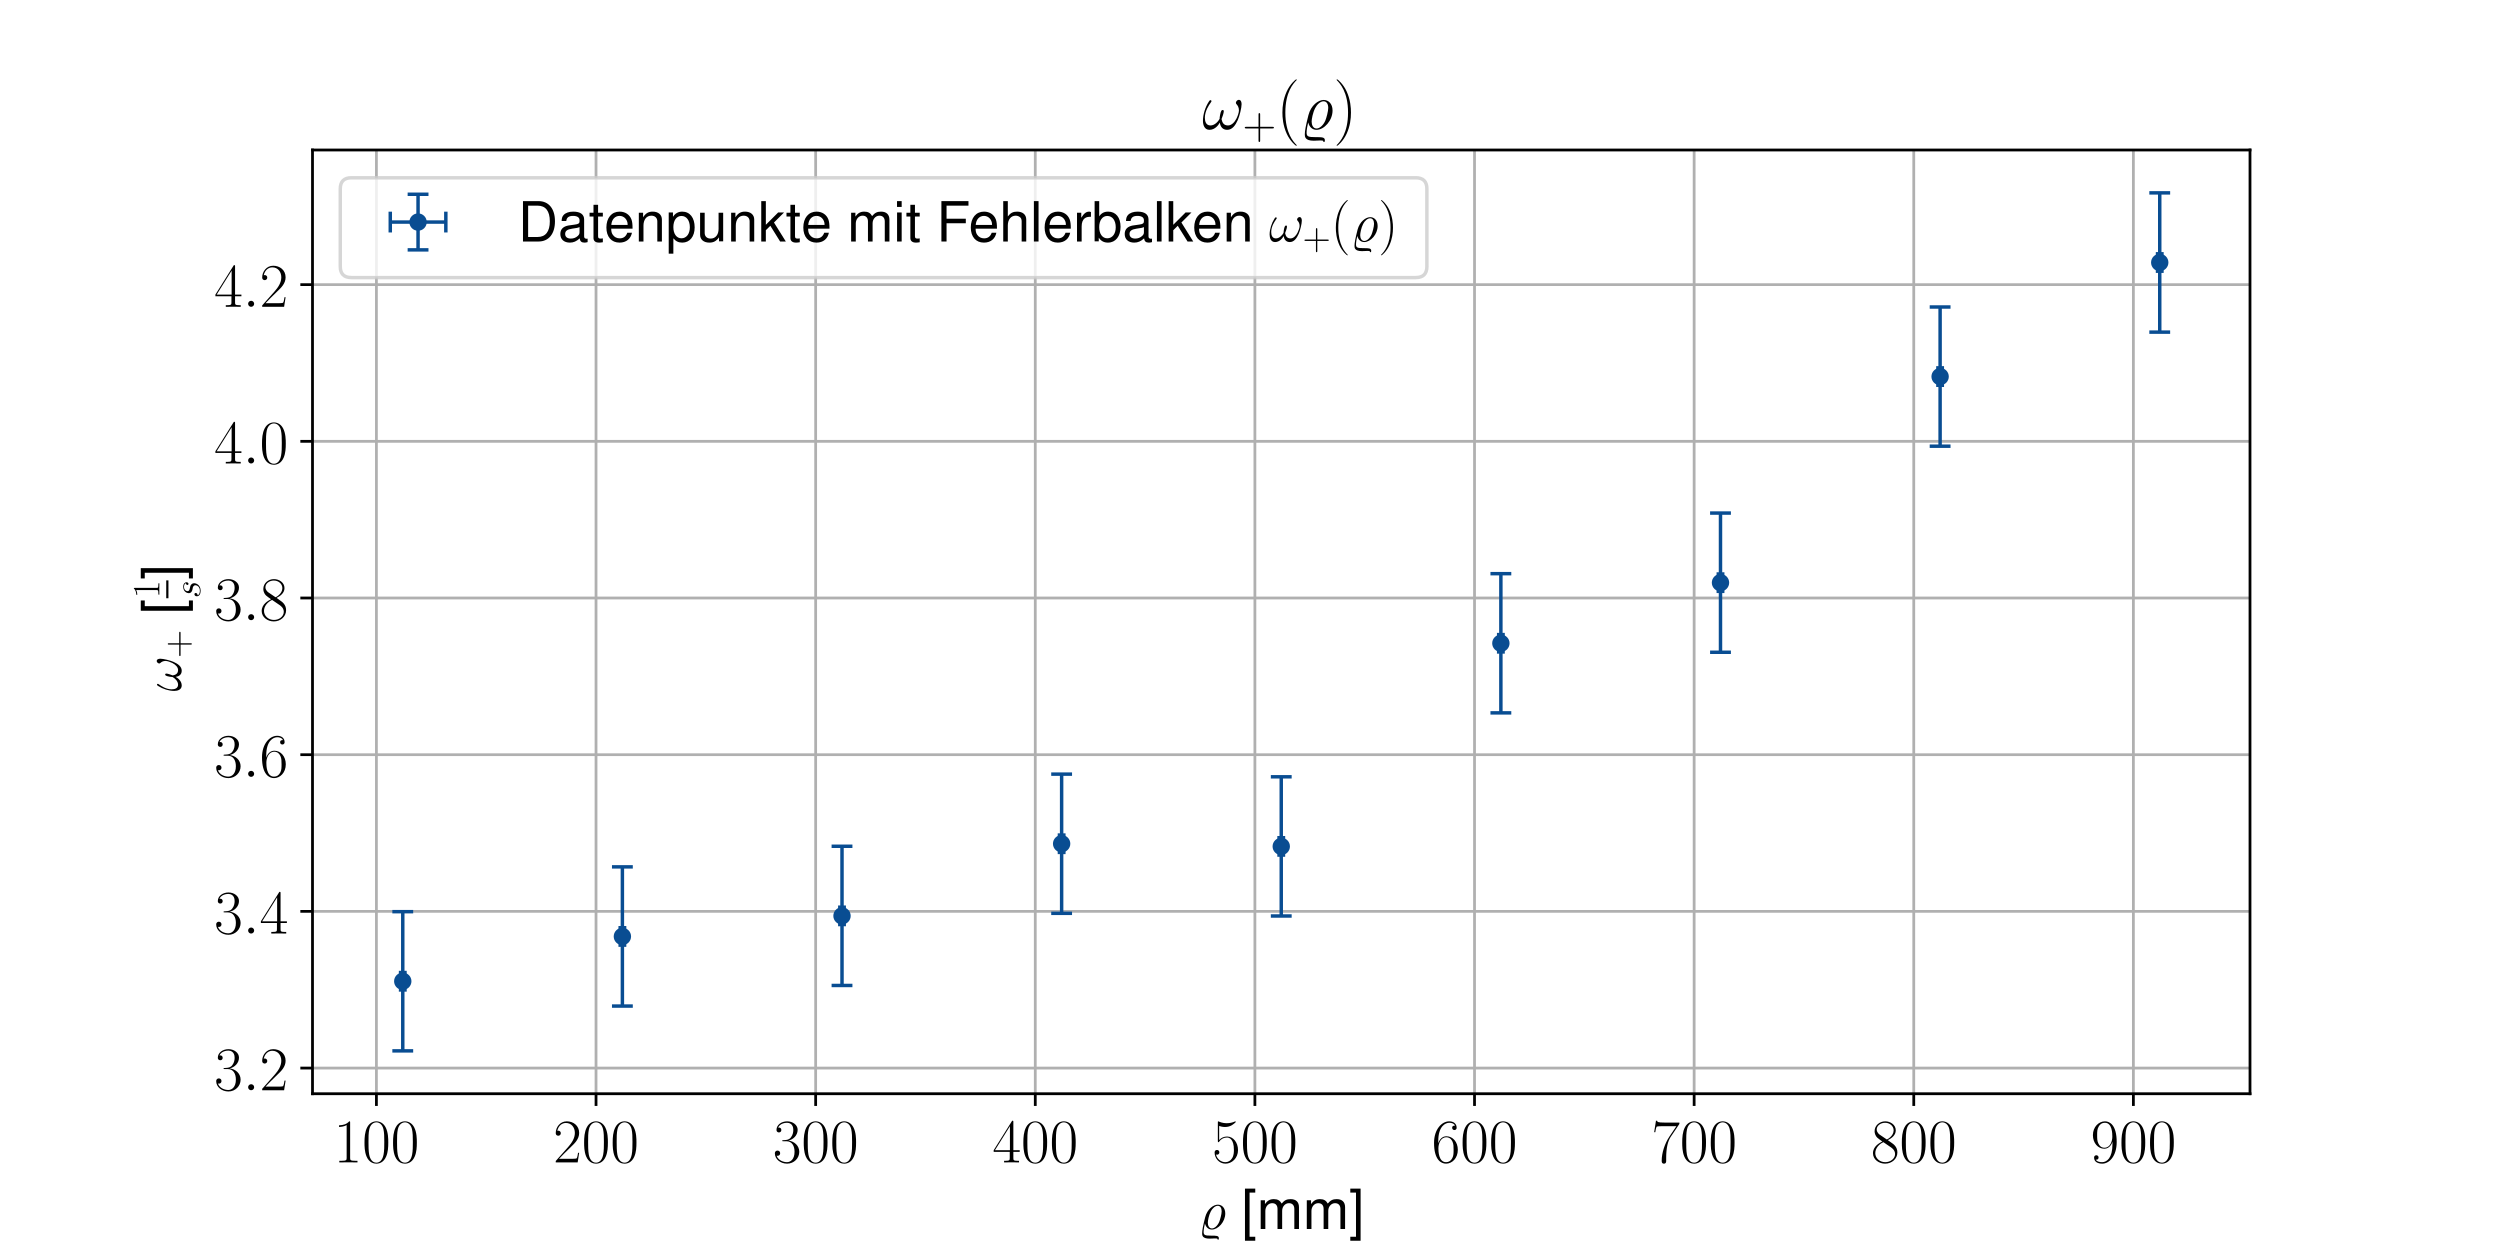 <?xml version="1.0" encoding="utf-8" standalone="no"?>
<!DOCTYPE svg PUBLIC "-//W3C//DTD SVG 1.1//EN"
  "http://www.w3.org/Graphics/SVG/1.1/DTD/svg11.dtd">
<!-- Created with matplotlib (https://matplotlib.org/) -->
<svg height="360pt" version="1.1" viewBox="0 0 720 360" width="720pt" xmlns="http://www.w3.org/2000/svg" xmlns:xlink="http://www.w3.org/1999/xlink">
 <defs>
  <style type="text/css">
*{stroke-linecap:butt;stroke-linejoin:round;}
  </style>
 </defs>
 <g id="figure_1">
  <g id="patch_1">
   <path d="M 0 360 
L 720 360 
L 720 0 
L 0 0 
z
" style="fill:#ffffff;"/>
  </g>
  <g id="axes_1">
   <g id="patch_2">
    <path d="M 90 315 
L 648 315 
L 648 43.2 
L 90 43.2 
z
" style="fill:#ffffff;"/>
   </g>
   <g id="matplotlib.axis_1">
    <g id="xtick_1">
     <g id="line2d_1">
      <path clip-path="url(#p8431af1e45)" d="M 108.406 315 
L 108.406 43.2 
" style="fill:none;stroke:#b0b0b0;stroke-linecap:square;stroke-width:0.8;"/>
     </g>
     <g id="line2d_2">
      <defs>
       <path d="M 0 0 
L 0 3.5 
" id="m400e43b8a7" style="stroke:#000000;stroke-width:0.8;"/>
      </defs>
      <g>
       <use style="stroke:#000000;stroke-width:0.8;" x="108.406" xlink:href="#m400e43b8a7" y="315"/>
      </g>
     </g>
     <g id="text_1">
      <!-- $\mathdefault{100}$ -->
      <defs>
       <path d="M 26.594 63.797 
C 26.594 65.891 26.5 66 25.094 66 
C 21.203 61.359 15.297 59.891 9.703 59.688 
C 9.406 59.688 8.906 59.688 8.797 59.5 
C 8.703 59.297 8.703 59.094 8.703 57 
C 11.797 57 17 57.594 21 59.984 
L 21 7.297 
C 21 3.797 20.797 2.594 12.203 2.594 
L 9.203 2.594 
L 9.203 0 
C 14 0.094 19 0.188 23.797 0.188 
C 28.594 0.188 33.594 0.094 38.406 0 
L 38.406 2.594 
L 35.406 2.594 
C 26.797 2.594 26.594 3.688 26.594 7.297 
z
" id="CMR17-49"/>
       <path d="M 42 31.844 
C 42 37.969 41.906 48.422 37.703 56.453 
C 34 63.484 28.094 66 22.906 66 
C 18.094 66 12 63.781 8.203 56.562 
C 4.203 49.016 3.797 39.672 3.797 31.844 
C 3.797 26.109 3.906 17.375 7 9.734 
C 11.297 -0.609 19 -2 22.906 -2 
C 27.5 -2 34.5 -0.109 38.594 9.438 
C 41.594 16.375 42 24.5 42 31.844 
z
M 22.906 -0.406 
C 16.5 -0.406 12.703 5.125 11.297 12.75 
C 10.203 18.688 10.203 27.328 10.203 32.953 
C 10.203 40.688 10.203 47.109 11.5 53.234 
C 13.406 61.781 19 64.391 22.906 64.391 
C 27 64.391 32.297 61.672 34.203 53.438 
C 35.5 47.719 35.594 40.984 35.594 32.953 
C 35.594 26.422 35.594 18.375 34.406 12.453 
C 32.297 1.5 26.406 -0.406 22.906 -0.406 
z
" id="CMR17-48"/>
      </defs>
      <g transform="translate(96.07 334.777)scale(0.18 -0.18)">
       <use transform="scale(0.996)" xlink:href="#CMR17-49"/>
       <use transform="translate(45.69 0)scale(0.996)" xlink:href="#CMR17-48"/>
       <use transform="translate(91.381 0)scale(0.996)" xlink:href="#CMR17-48"/>
      </g>
     </g>
    </g>
    <g id="xtick_2">
     <g id="line2d_3">
      <path clip-path="url(#p8431af1e45)" d="M 171.657 315 
L 171.657 43.2 
" style="fill:none;stroke:#b0b0b0;stroke-linecap:square;stroke-width:0.8;"/>
     </g>
     <g id="line2d_4">
      <g>
       <use style="stroke:#000000;stroke-width:0.8;" x="171.657" xlink:href="#m400e43b8a7" y="315"/>
      </g>
     </g>
     <g id="text_2">
      <!-- $\mathdefault{200}$ -->
      <defs>
       <path d="M 41.703 15.469 
L 39.906 15.469 
C 38.906 8.391 38.094 7.188 37.703 6.594 
C 37.203 5.797 30 5.797 28.594 5.797 
L 9.406 5.797 
C 13 9.688 20 16.766 28.5 24.938 
C 34.594 30.719 41.703 37.5 41.703 47.391 
C 41.703 59.188 32.297 66 21.797 66 
C 10.797 66 4.094 56.297 4.094 47.297 
C 4.094 43.391 7 42.891 8.203 42.891 
C 9.203 42.891 12.203 43.484 12.203 46.984 
C 12.203 50.094 9.594 51 8.203 51 
C 7.594 51 7 50.891 6.594 50.688 
C 8.5 59.188 14.297 63.391 20.406 63.391 
C 29.094 63.391 34.797 56.5 34.797 47.391 
C 34.797 38.703 29.703 31.219 24 24.734 
L 4.094 2.297 
L 4.094 0 
L 39.297 0 
z
" id="CMR17-50"/>
      </defs>
      <g transform="translate(159.321 334.777)scale(0.18 -0.18)">
       <use transform="scale(0.996)" xlink:href="#CMR17-50"/>
       <use transform="translate(45.69 0)scale(0.996)" xlink:href="#CMR17-48"/>
       <use transform="translate(91.381 0)scale(0.996)" xlink:href="#CMR17-48"/>
      </g>
     </g>
    </g>
    <g id="xtick_3">
     <g id="line2d_5">
      <path clip-path="url(#p8431af1e45)" d="M 234.908 315 
L 234.908 43.2 
" style="fill:none;stroke:#b0b0b0;stroke-linecap:square;stroke-width:0.8;"/>
     </g>
     <g id="line2d_6">
      <g>
       <use style="stroke:#000000;stroke-width:0.8;" x="234.908" xlink:href="#m400e43b8a7" y="315"/>
      </g>
     </g>
     <g id="text_3">
      <!-- $\mathdefault{300}$ -->
      <defs>
       <path d="M 22.094 34 
C 31 34 34.906 26.141 34.906 17.094 
C 34.906 5.031 28.5 0.391 22.703 0.391 
C 17.406 0.391 8.797 3.016 6.094 10.797 
C 6.594 10.594 7.094 10.594 7.594 10.594 
C 10 10.594 11.797 12.188 11.797 14.797 
C 11.797 17.688 9.594 19 7.594 19 
C 5.906 19 3.297 18.188 3.297 14.484 
C 3.297 5.234 12.297 -2 22.906 -2 
C 34 -2 42.5 6.75 42.5 16.984 
C 42.5 26.844 34.5 34 25 35.094 
C 32.594 36.672 39.906 43.375 39.906 52.391 
C 39.906 60.25 32 66 23 66 
C 13.906 66 5.906 60.344 5.906 52.297 
C 5.906 48.797 8.5 48.188 9.797 48.188 
C 11.906 48.188 13.703 49.484 13.703 52.094 
C 13.703 54.688 11.906 56 9.797 56 
C 9.406 56 8.906 56 8.5 55.797 
C 11.406 62.484 19.297 63.688 22.797 63.688 
C 26.297 63.688 32.906 61.969 32.906 52.297 
C 32.906 49.484 32.5 44.547 29.094 40.219 
C 26.094 36.391 22.703 36.188 19.406 35.891 
C 18.906 35.891 16.594 35.688 16.203 35.688 
C 15.5 35.594 15.094 35.5 15.094 34.797 
C 15.094 34.094 15.203 34 17.203 34 
z
" id="CMR17-51"/>
      </defs>
      <g transform="translate(222.572 334.777)scale(0.18 -0.18)">
       <use transform="scale(0.996)" xlink:href="#CMR17-51"/>
       <use transform="translate(45.69 0)scale(0.996)" xlink:href="#CMR17-48"/>
       <use transform="translate(91.381 0)scale(0.996)" xlink:href="#CMR17-48"/>
      </g>
     </g>
    </g>
    <g id="xtick_4">
     <g id="line2d_7">
      <path clip-path="url(#p8431af1e45)" d="M 298.159 315 
L 298.159 43.2 
" style="fill:none;stroke:#b0b0b0;stroke-linecap:square;stroke-width:0.8;"/>
     </g>
     <g id="line2d_8">
      <g>
       <use style="stroke:#000000;stroke-width:0.8;" x="298.159" xlink:href="#m400e43b8a7" y="315"/>
      </g>
     </g>
     <g id="text_4">
      <!-- $\mathdefault{400}$ -->
      <defs>
       <path d="M 33.594 64.797 
C 33.594 66.891 33.5 67 31.703 67 
L 2 19.594 
L 2 17 
L 27.797 17 
L 27.797 7.188 
C 27.797 3.594 27.594 2.594 20.594 2.594 
L 18.703 2.594 
L 18.703 0 
C 21.906 0.188 27.297 0.188 30.703 0.188 
C 34.094 0.188 39.5 0.188 42.703 0 
L 42.703 2.594 
L 40.797 2.594 
C 33.797 2.594 33.594 3.594 33.594 7.188 
L 33.594 17 
L 43.797 17 
L 43.797 19.594 
L 33.594 19.594 
z
M 28.094 58.172 
L 28.094 19.594 
L 4 19.594 
z
" id="CMR17-52"/>
      </defs>
      <g transform="translate(285.822 334.777)scale(0.18 -0.18)">
       <use transform="scale(0.996)" xlink:href="#CMR17-52"/>
       <use transform="translate(45.69 0)scale(0.996)" xlink:href="#CMR17-48"/>
       <use transform="translate(91.381 0)scale(0.996)" xlink:href="#CMR17-48"/>
      </g>
     </g>
    </g>
    <g id="xtick_5">
     <g id="line2d_9">
      <path clip-path="url(#p8431af1e45)" d="M 361.41 315 
L 361.41 43.2 
" style="fill:none;stroke:#b0b0b0;stroke-linecap:square;stroke-width:0.8;"/>
     </g>
     <g id="line2d_10">
      <g>
       <use style="stroke:#000000;stroke-width:0.8;" x="361.41" xlink:href="#m400e43b8a7" y="315"/>
      </g>
     </g>
     <g id="text_5">
      <!-- $\mathdefault{500}$ -->
      <defs>
       <path d="M 11.406 58.594 
C 12.406 58.188 16.5 56.891 20.703 56.891 
C 30 56.891 35.094 61.891 38 64.688 
C 38 65.484 38 66 37.406 66 
C 37.297 66 37.094 66 36.297 65.594 
C 32.797 64.094 28.703 63 23.703 63 
C 20.703 63 16.203 63.359 11.297 65.484 
C 10.203 66 10 66 9.906 66 
C 9.406 66 9.297 65.891 9.297 63.906 
L 9.297 34.859 
C 9.297 33.016 9.297 32.5 10.297 32.5 
C 10.797 32.5 11 32.703 11.5 33.422 
C 14.703 38.047 19.094 40 24.094 40 
C 27.594 40 35.094 37.734 35.094 20.203 
C 35.094 16.984 35.094 11.188 32.094 6.594 
C 29.594 2.484 25.703 0.391 21.406 0.391 
C 14.797 0.391 8.094 4.984 6.297 12.688 
C 6.703 12.594 7.5 12.391 7.906 12.391 
C 9.203 12.391 11.703 13.094 11.703 16.188 
C 11.703 18.891 9.797 20 7.906 20 
C 5.594 20 4.094 18.594 4.094 15.797 
C 4.094 7.094 11 -2 21.594 -2 
C 31.906 -2 41.703 6.891 41.703 19.797 
C 41.703 32.094 33.906 41.594 24.203 41.594 
C 19.094 41.594 14.797 39.688 11.406 36 
z
" id="CMR17-53"/>
      </defs>
      <g transform="translate(349.073 334.777)scale(0.18 -0.18)">
       <use transform="scale(0.996)" xlink:href="#CMR17-53"/>
       <use transform="translate(45.69 0)scale(0.996)" xlink:href="#CMR17-48"/>
       <use transform="translate(91.381 0)scale(0.996)" xlink:href="#CMR17-48"/>
      </g>
     </g>
    </g>
    <g id="xtick_6">
     <g id="line2d_11">
      <path clip-path="url(#p8431af1e45)" d="M 424.661 315 
L 424.661 43.2 
" style="fill:none;stroke:#b0b0b0;stroke-linecap:square;stroke-width:0.8;"/>
     </g>
     <g id="line2d_12">
      <g>
       <use style="stroke:#000000;stroke-width:0.8;" x="424.661" xlink:href="#m400e43b8a7" y="315"/>
      </g>
     </g>
     <g id="text_6">
      <!-- $\mathdefault{600}$ -->
      <defs>
       <path d="M 10.594 34.344 
C 10.594 58 21.797 63.688 28.297 63.688 
C 30.406 63.688 35.5 63.266 37.5 59.094 
C 35.906 59.094 32.906 59.094 32.906 55.594 
C 32.906 52.891 35.094 52 36.5 52 
C 37.406 52 40.094 52.391 40.094 55.797 
C 40.094 62.297 35.094 66 28.203 66 
C 16.297 66 3.797 53.297 3.797 31.422 
C 3.797 4.016 15.094 -2 23.094 -2 
C 32.797 -2 42 6.734 42 20.234 
C 42 32.828 33.906 42 23.703 42 
C 17.594 42 13.094 37.969 10.594 30.922 
z
M 23.094 0.391 
C 10.797 0.391 10.797 18.938 10.797 22.656 
C 10.797 29.906 14.203 40.391 23.5 40.391 
C 25.203 40.391 30.094 40.391 33.406 33.438 
C 35.203 29.516 35.203 25.375 35.203 20.344 
C 35.203 14.906 35.203 10.875 33.094 6.844 
C 30.906 2.703 27.703 0.391 23.094 0.391 
z
" id="CMR17-54"/>
      </defs>
      <g transform="translate(412.324 334.777)scale(0.18 -0.18)">
       <use transform="scale(0.996)" xlink:href="#CMR17-54"/>
       <use transform="translate(45.69 0)scale(0.996)" xlink:href="#CMR17-48"/>
       <use transform="translate(91.381 0)scale(0.996)" xlink:href="#CMR17-48"/>
      </g>
     </g>
    </g>
    <g id="xtick_7">
     <g id="line2d_13">
      <path clip-path="url(#p8431af1e45)" d="M 487.912 315 
L 487.912 43.2 
" style="fill:none;stroke:#b0b0b0;stroke-linecap:square;stroke-width:0.8;"/>
     </g>
     <g id="line2d_14">
      <g>
       <use style="stroke:#000000;stroke-width:0.8;" x="487.912" xlink:href="#m400e43b8a7" y="315"/>
      </g>
     </g>
     <g id="text_7">
      <!-- $\mathdefault{700}$ -->
      <defs>
       <path d="M 45.094 61.797 
L 45.094 64 
L 21.594 64 
C 9.906 64 9.703 65.094 9.297 67 
L 7.5 67 
L 4.594 48.5 
L 6.406 48.5 
C 6.703 50.406 7.406 55.5 8.594 57.391 
C 9.203 58.188 16.594 58.188 18.297 58.188 
L 40.297 58.188 
L 29.203 41.719 
C 21.797 30.641 16.703 15.672 16.703 2.594 
C 16.703 1.391 16.703 -2 20.297 -2 
C 23.906 -2 23.906 1.391 23.906 2.688 
L 23.906 7.281 
C 23.906 23.656 26.703 34.438 31.297 41.312 
z
" id="CMR17-55"/>
      </defs>
      <g transform="translate(475.575 334.777)scale(0.18 -0.18)">
       <use transform="scale(0.996)" xlink:href="#CMR17-55"/>
       <use transform="translate(45.69 0)scale(0.996)" xlink:href="#CMR17-48"/>
       <use transform="translate(91.381 0)scale(0.996)" xlink:href="#CMR17-48"/>
      </g>
     </g>
    </g>
    <g id="xtick_8">
     <g id="line2d_15">
      <path clip-path="url(#p8431af1e45)" d="M 551.163 315 
L 551.163 43.2 
" style="fill:none;stroke:#b0b0b0;stroke-linecap:square;stroke-width:0.8;"/>
     </g>
     <g id="line2d_16">
      <g>
       <use style="stroke:#000000;stroke-width:0.8;" x="551.163" xlink:href="#m400e43b8a7" y="315"/>
      </g>
     </g>
     <g id="text_8">
      <!-- $\mathdefault{800}$ -->
      <defs>
       <path d="M 27.203 35.766 
C 33.5 38.969 39.906 43.797 39.906 51.531 
C 39.906 60.688 31.094 66 23 66 
C 13.906 66 5.906 59.375 5.906 50.234 
C 5.906 47.719 6.5 43.391 10.406 39.578 
C 11.406 38.578 15.594 35.562 18.297 33.656 
C 13.797 31.344 3.297 25.812 3.297 14.766 
C 3.297 4.406 13.094 -2 22.797 -2 
C 33.5 -2 42.5 5.719 42.5 15.969 
C 42.5 25.109 36.406 29.328 32.406 32.047 
z
M 14.094 44.609 
C 13.297 45.109 9.297 48.219 9.297 52.938 
C 9.297 59.078 15.594 63.688 22.797 63.688 
C 30.703 63.688 36.5 58.062 36.5 51.531 
C 36.5 42.188 26.094 36.859 25.594 36.859 
C 25.5 36.859 25.406 36.859 24.594 37.469 
z
M 32.5 24 
C 34 22.906 38.797 19.578 38.797 13.453 
C 38.797 6.016 31.406 0.391 23 0.391 
C 13.906 0.391 7 6.922 7 14.859 
C 7 22.797 13.094 29.438 20 32.547 
z
" id="CMR17-56"/>
      </defs>
      <g transform="translate(538.826 334.777)scale(0.18 -0.18)">
       <use transform="scale(0.996)" xlink:href="#CMR17-56"/>
       <use transform="translate(45.69 0)scale(0.996)" xlink:href="#CMR17-48"/>
       <use transform="translate(91.381 0)scale(0.996)" xlink:href="#CMR17-48"/>
      </g>
     </g>
    </g>
    <g id="xtick_9">
     <g id="line2d_17">
      <path clip-path="url(#p8431af1e45)" d="M 614.414 315 
L 614.414 43.2 
" style="fill:none;stroke:#b0b0b0;stroke-linecap:square;stroke-width:0.8;"/>
     </g>
     <g id="line2d_18">
      <g>
       <use style="stroke:#000000;stroke-width:0.8;" x="614.414" xlink:href="#m400e43b8a7" y="315"/>
      </g>
     </g>
     <g id="text_9">
      <!-- $\mathdefault{900}$ -->
      <defs>
       <path d="M 35.203 29.234 
C 35.203 7 26.094 0.391 18.594 0.391 
C 16.297 0.391 10.703 0.672 8.406 4.391 
C 11 4 12.906 5.391 12.906 7.891 
C 12.906 10.594 10.703 11.5 9.297 11.5 
C 8.406 11.5 5.703 11.094 5.703 7.688 
C 5.703 1.062 11.594 -2 18.797 -2 
C 30.297 -2 42 10.391 42 32.656 
C 42 60.266 30.797 66 23.203 66 
C 13.297 66 3.797 57.25 3.797 43.75 
C 3.797 31.25 11.906 22 22.094 22 
C 30.5 22 34.203 29.844 35.203 33.156 
z
M 22.297 23.594 
C 19.594 23.594 15.797 24.094 12.703 30.141 
C 10.594 34.078 10.594 38.703 10.594 43.641 
C 10.594 49.594 10.594 53.719 13.406 58.156 
C 14.797 60.266 17.406 63.688 23.203 63.688 
C 35 63.688 35 45.453 35 41.422 
C 35 34.266 31.797 23.594 22.297 23.594 
z
" id="CMR17-57"/>
      </defs>
      <g transform="translate(602.077 334.777)scale(0.18 -0.18)">
       <use transform="scale(0.996)" xlink:href="#CMR17-57"/>
       <use transform="translate(45.69 0)scale(0.996)" xlink:href="#CMR17-48"/>
       <use transform="translate(91.381 0)scale(0.996)" xlink:href="#CMR17-48"/>
      </g>
     </g>
    </g>
    <g id="text_10">
     <!-- $\varrho$ [mm] -->
     <defs>
      <path d="M 12.406 10.172 
C 14.297 2.391 19.406 -1 24.906 -1 
C 36.5 -1 49.094 13.156 49.094 28.031 
C 49.094 38.703 42.594 44 35.703 44 
C 27.703 44 16.594 36.016 12.797 21.25 
C 8.797 5.484 7.297 -2.688 7.297 -7.75 
C 7.297 -11.109 7.297 -17.406 20.797 -17.406 
C 24.297 -17.406 27 -17.016 30.406 -17.016 
C 32.5 -17.016 34.594 -17.016 35 -17.812 
C 35.094 -18.016 35 -18.312 35.094 -18.312 
C 35.094 -19.016 35.5 -19.312 36.094 -19.312 
C 36.703 -19.312 37.5 -19.312 37.5 -16.703 
C 37.5 -12 33.094 -12 23.406 -12 
C 12.297 -12 10 -11.016 10 -5.172 
C 10 -0.609 11.5 6.484 12.406 10.172 
z
M 25 1 
C 19.594 1 17.594 6.578 17.594 11.469 
C 17.594 14.953 19.297 24.734 22.906 31.719 
C 25.594 37.109 30.703 41.984 35.594 41.984 
C 40.094 41.984 42.594 37.906 42.594 32.016 
C 42.594 26.938 39.906 17.047 38.203 12.859 
C 35 5.578 29.594 1 25 1 
z
" id="CMMI12-37"/>
      <path d="M 25 73 
L 6.406 73 
L 6.406 -21.203 
L 25 -21.203 
L 25 -14 
L 14.703 -14 
L 14.703 65.797 
L 25 65.797 
z
" id="Nimbus_Sans_L_Regular-91"/>
      <path d="M 7 52 
L 7 0 
L 15.406 0 
L 15.406 32.641 
C 15.406 40.578 20.906 46.688 27.703 46.688 
C 33.906 46.688 37.406 42.875 37.406 36.172 
L 37.406 0 
L 45.797 0 
L 45.797 32.953 
C 45.797 40.578 51.297 46.688 58.094 46.688 
C 64.203 46.688 67.797 42.781 67.797 36.172 
L 67.797 0 
L 76.203 0 
L 76.203 39.375 
C 76.203 48.797 70.797 54 61 54 
C 54 54 49.797 51.891 44.906 45.984 
C 41.797 51.594 37.594 54 30.797 54 
C 23.797 54 19.203 51.391 14.703 45.094 
L 14.703 52 
z
" id="Nimbus_Sans_L_Regular-109"/>
      <path d="M 2.297 -21.203 
L 20.906 -21.203 
L 20.906 73 
L 2.297 73 
L 2.297 65.797 
L 12.594 65.797 
L 12.594 -14 
L 2.297 -14 
z
" id="Nimbus_Sans_L_Regular-93"/>
     </defs>
     <g transform="translate(345.05 353.954)scale(0.16 -0.16)">
      <use transform="scale(0.996)" xlink:href="#CMMI12-37"/>
      <use transform="translate(78.01 0)scale(0.996)" xlink:href="#Nimbus_Sans_L_Regular-91"/>
      <use transform="translate(105.705 0)scale(0.996)" xlink:href="#Nimbus_Sans_L_Regular-109"/>
      <use transform="translate(188.693 0)scale(0.996)" xlink:href="#Nimbus_Sans_L_Regular-109"/>
      <use transform="translate(271.682 0)scale(0.996)" xlink:href="#Nimbus_Sans_L_Regular-93"/>
     </g>
    </g>
   </g>
   <g id="matplotlib.axis_2">
    <g id="ytick_1">
     <g id="line2d_19">
      <path clip-path="url(#p8431af1e45)" d="M 90 307.601 
L 648 307.601 
" style="fill:none;stroke:#b0b0b0;stroke-linecap:square;stroke-width:0.8;"/>
     </g>
     <g id="line2d_20">
      <defs>
       <path d="M 0 0 
L -3.5 0 
" id="md6e6cb662e" style="stroke:#000000;stroke-width:0.8;"/>
      </defs>
      <g>
       <use style="stroke:#000000;stroke-width:0.8;" x="90" xlink:href="#md6e6cb662e" y="307.601"/>
      </g>
     </g>
     <g id="text_11">
      <!-- $\mathdefault{3.2}$ -->
      <defs>
       <path d="M 18.406 4.797 
C 18.406 7.688 16 9.688 13.594 9.688 
C 10.703 9.688 8.703 7.297 8.703 4.891 
C 8.703 2 11.094 0 13.5 0 
C 16.406 0 18.406 2.391 18.406 4.797 
z
" id="CMMI12-58"/>
      </defs>
      <g transform="translate(61.674 313.989)scale(0.18 -0.18)">
       <use transform="scale(0.996)" xlink:href="#CMR17-51"/>
       <use transform="translate(45.69 0)scale(0.996)" xlink:href="#CMMI12-58"/>
       <use transform="translate(72.788 0)scale(0.996)" xlink:href="#CMR17-50"/>
      </g>
     </g>
    </g>
    <g id="ytick_2">
     <g id="line2d_21">
      <path clip-path="url(#p8431af1e45)" d="M 90 262.476 
L 648 262.476 
" style="fill:none;stroke:#b0b0b0;stroke-linecap:square;stroke-width:0.8;"/>
     </g>
     <g id="line2d_22">
      <g>
       <use style="stroke:#000000;stroke-width:0.8;" x="90" xlink:href="#md6e6cb662e" y="262.476"/>
      </g>
     </g>
     <g id="text_12">
      <!-- $\mathdefault{3.4}$ -->
      <g transform="translate(61.674 268.864)scale(0.18 -0.18)">
       <use transform="scale(0.996)" xlink:href="#CMR17-51"/>
       <use transform="translate(45.69 0)scale(0.996)" xlink:href="#CMMI12-58"/>
       <use transform="translate(72.788 0)scale(0.996)" xlink:href="#CMR17-52"/>
      </g>
     </g>
    </g>
    <g id="ytick_3">
     <g id="line2d_23">
      <path clip-path="url(#p8431af1e45)" d="M 90 217.351 
L 648 217.351 
" style="fill:none;stroke:#b0b0b0;stroke-linecap:square;stroke-width:0.8;"/>
     </g>
     <g id="line2d_24">
      <g>
       <use style="stroke:#000000;stroke-width:0.8;" x="90" xlink:href="#md6e6cb662e" y="217.351"/>
      </g>
     </g>
     <g id="text_13">
      <!-- $\mathdefault{3.6}$ -->
      <g transform="translate(61.674 223.739)scale(0.18 -0.18)">
       <use transform="scale(0.996)" xlink:href="#CMR17-51"/>
       <use transform="translate(45.69 0)scale(0.996)" xlink:href="#CMMI12-58"/>
       <use transform="translate(72.788 0)scale(0.996)" xlink:href="#CMR17-54"/>
      </g>
     </g>
    </g>
    <g id="ytick_4">
     <g id="line2d_25">
      <path clip-path="url(#p8431af1e45)" d="M 90 172.226 
L 648 172.226 
" style="fill:none;stroke:#b0b0b0;stroke-linecap:square;stroke-width:0.8;"/>
     </g>
     <g id="line2d_26">
      <g>
       <use style="stroke:#000000;stroke-width:0.8;" x="90" xlink:href="#md6e6cb662e" y="172.226"/>
      </g>
     </g>
     <g id="text_14">
      <!-- $\mathdefault{3.8}$ -->
      <g transform="translate(61.674 178.614)scale(0.18 -0.18)">
       <use transform="scale(0.996)" xlink:href="#CMR17-51"/>
       <use transform="translate(45.69 0)scale(0.996)" xlink:href="#CMMI12-58"/>
       <use transform="translate(72.788 0)scale(0.996)" xlink:href="#CMR17-56"/>
      </g>
     </g>
    </g>
    <g id="ytick_5">
     <g id="line2d_27">
      <path clip-path="url(#p8431af1e45)" d="M 90 127.101 
L 648 127.101 
" style="fill:none;stroke:#b0b0b0;stroke-linecap:square;stroke-width:0.8;"/>
     </g>
     <g id="line2d_28">
      <g>
       <use style="stroke:#000000;stroke-width:0.8;" x="90" xlink:href="#md6e6cb662e" y="127.101"/>
      </g>
     </g>
     <g id="text_15">
      <!-- $\mathdefault{4.0}$ -->
      <g transform="translate(61.674 133.489)scale(0.18 -0.18)">
       <use transform="scale(0.996)" xlink:href="#CMR17-52"/>
       <use transform="translate(45.69 0)scale(0.996)" xlink:href="#CMMI12-58"/>
       <use transform="translate(72.788 0)scale(0.996)" xlink:href="#CMR17-48"/>
      </g>
     </g>
    </g>
    <g id="ytick_6">
     <g id="line2d_29">
      <path clip-path="url(#p8431af1e45)" d="M 90 81.976 
L 648 81.976 
" style="fill:none;stroke:#b0b0b0;stroke-linecap:square;stroke-width:0.8;"/>
     </g>
     <g id="line2d_30">
      <g>
       <use style="stroke:#000000;stroke-width:0.8;" x="90" xlink:href="#md6e6cb662e" y="81.976"/>
      </g>
     </g>
     <g id="text_16">
      <!-- $\mathdefault{4.2}$ -->
      <g transform="translate(61.674 88.364)scale(0.18 -0.18)">
       <use transform="scale(0.996)" xlink:href="#CMR17-52"/>
       <use transform="translate(45.69 0)scale(0.996)" xlink:href="#CMMI12-58"/>
       <use transform="translate(72.788 0)scale(0.996)" xlink:href="#CMR17-50"/>
      </g>
     </g>
    </g>
    <g id="text_17">
     <!-- $\omega_{+}$ [$\frac{1}{s}$] -->
     <defs>
      <path d="M 59.406 37.594 
C 59.406 40.5 58.594 44.188 55.094 44.188 
C 53.094 44.188 50.797 41.688 50.797 39.688 
C 50.797 38.797 51.203 38.188 52 37.297 
C 53.5 35.594 55.406 32.891 55.406 28.188 
C 55.406 24.594 53.203 18.891 51.594 15.797 
C 48.797 10.297 44.203 5.594 39 5.594 
C 32.703 5.594 30.297 9.594 29.203 15.188 
C 30.297 17.797 32.594 24.297 32.594 26.891 
C 32.594 28 32.203 28.891 30.906 28.891 
C 30.203 28.891 29.406 28.5 28.906 27.688 
C 27.5 25.5 26.203 17.594 26.297 15.5 
C 24.406 11.797 19 5.594 12.594 5.594 
C 5.906 5.594 4.094 11.5 4.094 17.188 
C 4.094 27.594 10.594 36.688 12.406 39.188 
C 13.406 40.688 14.094 41.688 14.094 41.891 
C 14.094 42.594 13.703 43.688 12.797 43.688 
C 11.203 43.688 10.703 42.391 9.906 41.188 
C 4.797 33.297 1.203 22.188 1.203 12.594 
C 1.203 6.391 3.5 -1 11 -1 
C 19.297 -1 24.5 6.094 26.594 9.891 
C 27.406 4.297 30.406 -1 37.703 -1 
C 45.297 -1 50.094 5.688 53.703 13.797 
C 56.297 19.594 59.406 32.094 59.406 37.594 
z
" id="CMMI12-33"/>
      <path d="M 37.703 23 
L 64.203 23 
C 65.594 23 67.297 23 67.297 24.688 
C 67.297 26.5 65.703 26.5 64.203 26.5 
L 37.703 26.5 
L 37.703 52.891 
C 37.703 54.297 37.703 56 36 56 
C 34.203 56 34.203 54.391 34.203 52.891 
L 34.203 26.5 
L 7.703 26.5 
C 6.297 26.5 4.594 26.5 4.594 24.797 
C 4.594 23 6.203 23 7.703 23 
L 34.203 23 
L 34.203 -3.031 
C 34.203 -4.406 34.203 -6.109 35.906 -6.109 
C 37.703 -6.109 37.703 -4.516 37.703 -3.031 
z
" id="CMR17-43"/>
      <path d="M 22.797 20.156 
C 24.5 19.859 27.203 19.266 27.797 19.172 
C 29.094 18.766 33.594 17.172 33.594 12.391 
C 33.594 9.297 30.797 1 19.203 1 
C 17.094 1 9.594 1.297 7.594 6.984 
C 11.594 6.469 13.594 9.594 13.594 11.797 
C 13.594 13.891 12.203 15 10.203 15 
C 8 15 5.094 13.297 5.094 8.797 
C 5.094 2.75 11.094 -1 19.094 -1 
C 34.297 -1 38.797 10.391 38.797 15.594 
C 38.797 17.078 38.797 19.859 35.594 23.047 
C 33.094 25.422 30.703 25.922 25.297 27.016 
C 22.594 27.609 18.297 28.5 18.297 32.984 
C 18.297 34.984 20.094 41.984 29.594 41.984 
C 33.797 41.984 37.906 40.453 38.906 37 
C 34.5 37 34.297 33.188 34.297 33.094 
C 34.297 30.984 36.203 30.391 37.094 30.391 
C 38.5 30.391 41.297 31.484 41.297 35.688 
C 41.297 39.781 37.5 44 29.703 44 
C 16.594 44 13.094 33.891 13.094 29.797 
C 13.094 22.25 20.5 20.656 22.797 20.156 
z
" id="CMMI12-115"/>
     </defs>
     <g transform="translate(52.177 199.18)rotate(-90)scale(0.16 -0.16)">
      <use transform="scale(0.996)" xlink:href="#CMMI12-33"/>
      <use transform="translate(60.744 -14.944)scale(0.697)" xlink:href="#CMR17-43"/>
      <use transform="translate(139.137 0)scale(0.996)" xlink:href="#Nimbus_Sans_L_Regular-91"/>
      <use transform="translate(168.119 39.226)scale(0.697)" xlink:href="#CMR17-49"/>
      <use transform="translate(168.028 -34.355)scale(0.697)" xlink:href="#CMMI12-115"/>
      <use transform="translate(201.388 0)scale(0.996)" xlink:href="#Nimbus_Sans_L_Regular-93"/>
      <path d="M 168.028 22.914 
L 200.193 22.914 
L 200.193 26.899 
L 168.028 26.899 
L 168.028 22.914 
z
"/>
     </g>
    </g>
   </g>
   <g id="LineCollection_1">
    <path clip-path="url(#p8431af1e45)" d="M 621.371 75.601 
L 622.636 75.601 
" style="fill:none;stroke:#094d92;"/>
    <path clip-path="url(#p8431af1e45)" d="M 558.12 108.455 
L 559.385 108.455 
" style="fill:none;stroke:#094d92;"/>
    <path clip-path="url(#p8431af1e45)" d="M 494.869 167.811 
L 496.134 167.811 
" style="fill:none;stroke:#094d92;"/>
    <path clip-path="url(#p8431af1e45)" d="M 431.618 185.263 
L 432.883 185.263 
" style="fill:none;stroke:#094d92;"/>
    <path clip-path="url(#p8431af1e45)" d="M 368.367 243.767 
L 369.633 243.767 
" style="fill:none;stroke:#094d92;"/>
    <path clip-path="url(#p8431af1e45)" d="M 305.117 242.992 
L 306.382 242.992 
" style="fill:none;stroke:#094d92;"/>
    <path clip-path="url(#p8431af1e45)" d="M 241.866 263.767 
L 243.131 263.767 
" style="fill:none;stroke:#094d92;"/>
    <path clip-path="url(#p8431af1e45)" d="M 178.615 269.697 
L 179.88 269.697 
" style="fill:none;stroke:#094d92;"/>
    <path clip-path="url(#p8431af1e45)" d="M 115.364 282.599 
L 116.629 282.599 
" style="fill:none;stroke:#094d92;"/>
   </g>
   <g id="LineCollection_2">
    <path clip-path="url(#p8431af1e45)" d="M 622.004 95.648 
L 622.004 55.555 
" style="fill:none;stroke:#094d92;"/>
    <path clip-path="url(#p8431af1e45)" d="M 558.753 128.501 
L 558.753 88.408 
" style="fill:none;stroke:#094d92;"/>
    <path clip-path="url(#p8431af1e45)" d="M 495.502 187.858 
L 495.502 147.765 
" style="fill:none;stroke:#094d92;"/>
    <path clip-path="url(#p8431af1e45)" d="M 432.251 205.309 
L 432.251 165.216 
" style="fill:none;stroke:#094d92;"/>
    <path clip-path="url(#p8431af1e45)" d="M 369 263.814 
L 369 223.721 
" style="fill:none;stroke:#094d92;"/>
    <path clip-path="url(#p8431af1e45)" d="M 305.749 263.039 
L 305.749 222.946 
" style="fill:none;stroke:#094d92;"/>
    <path clip-path="url(#p8431af1e45)" d="M 242.498 283.813 
L 242.498 243.72 
" style="fill:none;stroke:#094d92;"/>
    <path clip-path="url(#p8431af1e45)" d="M 179.247 289.743 
L 179.247 249.65 
" style="fill:none;stroke:#094d92;"/>
    <path clip-path="url(#p8431af1e45)" d="M 115.996 302.645 
L 115.996 262.552 
" style="fill:none;stroke:#094d92;"/>
   </g>
   <g id="line2d_31">
    <defs>
     <path d="M 0 3 
L 0 -3 
" id="m4205026a20" style="stroke:#094d92;"/>
    </defs>
    <g clip-path="url(#p8431af1e45)">
     <use style="fill:#094d92;stroke:#094d92;" x="621.371" xlink:href="#m4205026a20" y="75.601"/>
     <use style="fill:#094d92;stroke:#094d92;" x="558.12" xlink:href="#m4205026a20" y="108.455"/>
     <use style="fill:#094d92;stroke:#094d92;" x="494.869" xlink:href="#m4205026a20" y="167.811"/>
     <use style="fill:#094d92;stroke:#094d92;" x="431.618" xlink:href="#m4205026a20" y="185.263"/>
     <use style="fill:#094d92;stroke:#094d92;" x="368.367" xlink:href="#m4205026a20" y="243.767"/>
     <use style="fill:#094d92;stroke:#094d92;" x="305.117" xlink:href="#m4205026a20" y="242.992"/>
     <use style="fill:#094d92;stroke:#094d92;" x="241.866" xlink:href="#m4205026a20" y="263.767"/>
     <use style="fill:#094d92;stroke:#094d92;" x="178.615" xlink:href="#m4205026a20" y="269.697"/>
     <use style="fill:#094d92;stroke:#094d92;" x="115.364" xlink:href="#m4205026a20" y="282.599"/>
    </g>
   </g>
   <g id="line2d_32">
    <g clip-path="url(#p8431af1e45)">
     <use style="fill:#094d92;stroke:#094d92;" x="622.636" xlink:href="#m4205026a20" y="75.601"/>
     <use style="fill:#094d92;stroke:#094d92;" x="559.385" xlink:href="#m4205026a20" y="108.455"/>
     <use style="fill:#094d92;stroke:#094d92;" x="496.134" xlink:href="#m4205026a20" y="167.811"/>
     <use style="fill:#094d92;stroke:#094d92;" x="432.883" xlink:href="#m4205026a20" y="185.263"/>
     <use style="fill:#094d92;stroke:#094d92;" x="369.633" xlink:href="#m4205026a20" y="243.767"/>
     <use style="fill:#094d92;stroke:#094d92;" x="306.382" xlink:href="#m4205026a20" y="242.992"/>
     <use style="fill:#094d92;stroke:#094d92;" x="243.131" xlink:href="#m4205026a20" y="263.767"/>
     <use style="fill:#094d92;stroke:#094d92;" x="179.88" xlink:href="#m4205026a20" y="269.697"/>
     <use style="fill:#094d92;stroke:#094d92;" x="116.629" xlink:href="#m4205026a20" y="282.599"/>
    </g>
   </g>
   <g id="line2d_33">
    <defs>
     <path d="M 3 0 
L -3 -0 
" id="me3e62e3d70" style="stroke:#094d92;"/>
    </defs>
    <g clip-path="url(#p8431af1e45)">
     <use style="fill:#094d92;stroke:#094d92;" x="622.004" xlink:href="#me3e62e3d70" y="95.648"/>
     <use style="fill:#094d92;stroke:#094d92;" x="558.753" xlink:href="#me3e62e3d70" y="128.501"/>
     <use style="fill:#094d92;stroke:#094d92;" x="495.502" xlink:href="#me3e62e3d70" y="187.858"/>
     <use style="fill:#094d92;stroke:#094d92;" x="432.251" xlink:href="#me3e62e3d70" y="205.309"/>
     <use style="fill:#094d92;stroke:#094d92;" x="369" xlink:href="#me3e62e3d70" y="263.814"/>
     <use style="fill:#094d92;stroke:#094d92;" x="305.749" xlink:href="#me3e62e3d70" y="263.039"/>
     <use style="fill:#094d92;stroke:#094d92;" x="242.498" xlink:href="#me3e62e3d70" y="283.813"/>
     <use style="fill:#094d92;stroke:#094d92;" x="179.247" xlink:href="#me3e62e3d70" y="289.743"/>
     <use style="fill:#094d92;stroke:#094d92;" x="115.996" xlink:href="#me3e62e3d70" y="302.645"/>
    </g>
   </g>
   <g id="line2d_34">
    <g clip-path="url(#p8431af1e45)">
     <use style="fill:#094d92;stroke:#094d92;" x="622.004" xlink:href="#me3e62e3d70" y="55.555"/>
     <use style="fill:#094d92;stroke:#094d92;" x="558.753" xlink:href="#me3e62e3d70" y="88.408"/>
     <use style="fill:#094d92;stroke:#094d92;" x="495.502" xlink:href="#me3e62e3d70" y="147.765"/>
     <use style="fill:#094d92;stroke:#094d92;" x="432.251" xlink:href="#me3e62e3d70" y="165.216"/>
     <use style="fill:#094d92;stroke:#094d92;" x="369" xlink:href="#me3e62e3d70" y="223.721"/>
     <use style="fill:#094d92;stroke:#094d92;" x="305.749" xlink:href="#me3e62e3d70" y="222.946"/>
     <use style="fill:#094d92;stroke:#094d92;" x="242.498" xlink:href="#me3e62e3d70" y="243.72"/>
     <use style="fill:#094d92;stroke:#094d92;" x="179.247" xlink:href="#me3e62e3d70" y="249.65"/>
     <use style="fill:#094d92;stroke:#094d92;" x="115.996" xlink:href="#me3e62e3d70" y="262.552"/>
    </g>
   </g>
   <g id="line2d_35">
    <defs>
     <path d="M 0 2 
C 0.53 2 1.039 1.789 1.414 1.414 
C 1.789 1.039 2 0.53 2 0 
C 2 -0.53 1.789 -1.039 1.414 -1.414 
C 1.039 -1.789 0.53 -2 0 -2 
C -0.53 -2 -1.039 -1.789 -1.414 -1.414 
C -1.789 -1.039 -2 -0.53 -2 0 
C -2 0.53 -1.789 1.039 -1.414 1.414 
C -1.039 1.789 -0.53 2 0 2 
z
" id="m0aa0c799f0" style="stroke:#094d92;"/>
    </defs>
    <g clip-path="url(#p8431af1e45)">
     <use style="fill:#094d92;stroke:#094d92;" x="622.004" xlink:href="#m0aa0c799f0" y="75.601"/>
     <use style="fill:#094d92;stroke:#094d92;" x="558.753" xlink:href="#m0aa0c799f0" y="108.455"/>
     <use style="fill:#094d92;stroke:#094d92;" x="495.502" xlink:href="#m0aa0c799f0" y="167.811"/>
     <use style="fill:#094d92;stroke:#094d92;" x="432.251" xlink:href="#m0aa0c799f0" y="185.263"/>
     <use style="fill:#094d92;stroke:#094d92;" x="369" xlink:href="#m0aa0c799f0" y="243.767"/>
     <use style="fill:#094d92;stroke:#094d92;" x="305.749" xlink:href="#m0aa0c799f0" y="242.992"/>
     <use style="fill:#094d92;stroke:#094d92;" x="242.498" xlink:href="#m0aa0c799f0" y="263.767"/>
     <use style="fill:#094d92;stroke:#094d92;" x="179.247" xlink:href="#m0aa0c799f0" y="269.697"/>
     <use style="fill:#094d92;stroke:#094d92;" x="115.996" xlink:href="#m0aa0c799f0" y="282.599"/>
    </g>
   </g>
   <g id="patch_3">
    <path d="M 90 315 
L 90 43.2 
" style="fill:none;stroke:#000000;stroke-linecap:square;stroke-linejoin:miter;stroke-width:0.8;"/>
   </g>
   <g id="patch_4">
    <path d="M 648 315 
L 648 43.2 
" style="fill:none;stroke:#000000;stroke-linecap:square;stroke-linejoin:miter;stroke-width:0.8;"/>
   </g>
   <g id="patch_5">
    <path d="M 90 315 
L 648 315 
" style="fill:none;stroke:#000000;stroke-linecap:square;stroke-linejoin:miter;stroke-width:0.8;"/>
   </g>
   <g id="patch_6">
    <path d="M 90 43.2 
L 648 43.2 
" style="fill:none;stroke:#000000;stroke-linecap:square;stroke-linejoin:miter;stroke-width:0.8;"/>
   </g>
   <g id="text_18">
    <!-- $\omega_{+}(\varrho)$ -->
    <defs>
     <path d="M 30.594 -24.406 
C 30.594 -24.312 30.594 -24.109 30.297 -23.812 
C 25.703 -19.109 13.406 -6.297 13.406 24.938 
C 13.406 56.172 25.5 68.875 30.406 73.891 
C 30.406 73.984 30.594 74.188 30.594 74.484 
C 30.594 74.797 30.297 75 29.906 75 
C 28.797 75 20.297 67.578 15.406 56.562 
C 10.406 45.453 9 34.656 9 25.047 
C 9 17.828 9.703 5.625 15.703 -7.297 
C 20.5 -17.703 28.703 -25 29.906 -25 
C 30.406 -25 30.594 -24.812 30.594 -24.406 
z
" id="CMR17-40"/>
     <path d="M 26.297 24.938 
C 26.297 32.141 25.594 44.359 19.594 57.266 
C 14.797 67.688 6.594 75 5.406 75 
C 5.094 75 4.703 74.891 4.703 74.391 
C 4.703 74.188 4.797 74.094 4.906 73.891 
C 9.703 68.875 21.906 56.172 21.906 25.047 
C 21.906 -6.188 9.797 -18.906 4.906 -23.906 
C 4.797 -24.109 4.703 -24.203 4.703 -24.406 
C 4.703 -24.906 5.094 -25 5.406 -25 
C 6.5 -25 15 -17.609 19.906 -6.594 
C 24.906 4.516 26.297 15.328 26.297 24.938 
z
" id="CMR17-41"/>
    </defs>
    <g transform="translate(346.217 37.2)scale(0.192 -0.192)">
     <use transform="scale(0.996)" xlink:href="#CMMI12-33"/>
     <use transform="translate(60.744 -14.944)scale(0.697)" xlink:href="#CMR17-43"/>
     <use transform="translate(111.442 0)scale(0.996)" xlink:href="#CMR17-40"/>
     <use transform="translate(146.723 0)scale(0.996)" xlink:href="#CMMI12-37"/>
     <use transform="translate(197.037 0)scale(0.996)" xlink:href="#CMR17-41"/>
    </g>
   </g>
   <g id="legend_1">
    <g id="patch_7">
     <path d="M 101.2 79.94 
L 407.744 79.94 
Q 410.944 79.94 410.944 76.74 
L 410.944 54.4 
Q 410.944 51.2 407.744 51.2 
L 101.2 51.2 
Q 98 51.2 98 54.4 
L 98 76.74 
Q 98 79.94 101.2 79.94 
z
" style="fill:#ffffff;opacity:0.8;stroke:#cccccc;stroke-linejoin:miter;"/>
    </g>
    <g id="LineCollection_3">
     <path d="M 112.4 63.955 
L 128.4 63.955 
" style="fill:none;stroke:#094d92;"/>
    </g>
    <g id="LineCollection_4">
     <path d="M 120.4 71.955 
L 120.4 55.955 
" style="fill:none;stroke:#094d92;"/>
    </g>
    <g id="line2d_36">
     <g>
      <use style="fill:#094d92;stroke:#094d92;" x="112.4" xlink:href="#m4205026a20" y="63.955"/>
     </g>
    </g>
    <g id="line2d_37">
     <g>
      <use style="fill:#094d92;stroke:#094d92;" x="128.4" xlink:href="#m4205026a20" y="63.955"/>
     </g>
    </g>
    <g id="line2d_38">
     <g>
      <use style="fill:#094d92;stroke:#094d92;" x="120.4" xlink:href="#me3e62e3d70" y="71.955"/>
     </g>
    </g>
    <g id="line2d_39">
     <g>
      <use style="fill:#094d92;stroke:#094d92;" x="120.4" xlink:href="#me3e62e3d70" y="55.955"/>
     </g>
    </g>
    <g id="line2d_40"/>
    <g id="line2d_41">
     <g>
      <use style="fill:#094d92;stroke:#094d92;" x="120.4" xlink:href="#m0aa0c799f0" y="63.955"/>
     </g>
    </g>
    <g id="text_19">
     <!-- Datenpunkte mit Fehlerbalken $\omega_{+}(\varrho)$ -->
     <defs>
      <path d="M 8.906 0 
L 37 0 
C 55.406 0 66.703 13.797 66.703 36.547 
C 66.703 59.188 55.5 73 37 73 
L 8.906 73 
z
M 18.203 8.188 
L 18.203 64.797 
L 35.406 64.797 
C 49.797 64.797 57.406 55.078 57.406 36.438 
C 57.406 18.016 49.797 8.188 35.406 8.188 
z
" id="Nimbus_Sans_L_Regular-68"/>
      <path d="M 53.5 5.188 
C 52.594 5 52.203 5 51.703 5 
C 48.797 5 47.203 6.484 47.203 9.078 
L 47.203 39.719 
C 47.203 48.984 40.406 54 27.5 54 
C 19.906 54 13.594 51.797 10.094 47.891 
C 7.703 45.203 6.703 42.219 6.5 37.031 
L 14.906 37.031 
C 15.594 43.406 19.406 46.297 27.203 46.297 
C 34.703 46.297 38.906 43.5 38.906 38.531 
L 38.906 36.344 
C 38.906 32.859 36.797 31.359 30.203 30.562 
C 18.406 29.078 16.594 28.672 13.406 27.391 
C 7.297 24.891 4.203 20.219 4.203 13.453 
C 4.203 4 10.797 -2 21.406 -2 
C 28 -2 33.297 0.297 39.203 5.688 
C 39.797 0.391 42.406 -2 47.797 -2 
C 49.5 -2 50.797 -1.812 53.5 -1.109 
z
M 38.906 16.734 
C 38.906 13.953 38.094 12.266 35.594 9.969 
C 32.203 6.891 28.094 5.297 23.203 5.297 
C 16.703 5.297 12.906 8.375 12.906 13.656 
C 12.906 19.125 16.594 21.906 25.5 23.203 
C 34.297 24.406 36.094 24.797 38.906 26.094 
z
" id="Nimbus_Sans_L_Regular-97"/>
      <path d="M 25.406 52 
L 16.797 52 
L 16.797 66.391 
L 8.5 66.391 
L 8.5 52 
L 1.406 52 
L 1.406 45.188 
L 8.5 45.188 
L 8.5 6.281 
C 8.5 1 12.094 -2 18.594 -2 
C 20.594 -2 22.594 -1.812 25.406 -1.312 
L 25.406 5.688 
C 24.297 5.391 23 5.297 21.406 5.297 
C 17.797 5.297 16.797 6.281 16.797 9.906 
L 16.797 45.188 
L 25.406 45.188 
z
" id="Nimbus_Sans_L_Regular-116"/>
      <path d="M 51.297 23.188 
C 51.297 31.219 50.703 36.109 49.203 40.078 
C 45.797 48.797 37.797 54 28 54 
C 13.406 54 4 42.719 4 25.297 
C 4 8.516 13.094 -2 27.797 -2 
C 39.797 -2 48.094 4.797 50.203 15.906 
L 41.797 15.906 
C 39.5 9.188 34.797 5.688 28.094 5.688 
C 22.797 5.688 18.297 8.031 15.5 12.297 
C 13.5 15.219 12.797 18.141 12.703 23.188 
z
M 12.906 30 
C 13.594 39.875 19.5 46.297 27.906 46.297 
C 36.094 46.297 42.406 39.359 42.406 30.609 
C 42.406 30.406 42.406 30.203 42.297 30 
z
" id="Nimbus_Sans_L_Regular-101"/>
      <path d="M 7 52 
L 7 0 
L 15.406 0 
L 15.406 28.672 
C 15.406 39.672 21 46.688 29.594 46.688 
C 36.203 46.688 40.406 42.688 40.406 36.375 
L 40.406 0 
L 48.703 0 
L 48.703 39.672 
C 48.703 48.391 42.203 54 32.094 54 
C 24.297 54 19.297 50.984 14.703 43.688 
L 14.703 52 
z
" id="Nimbus_Sans_L_Regular-110"/>
      <path d="M 5.406 -22 
L 13.797 -22 
L 13.797 5.797 
C 18.203 0.391 23.094 -2 29.906 -2 
C 43.406 -2 52.297 8.875 52.297 25.5 
C 52.297 43 43.703 54 29.797 54 
C 22.703 54 17 50.797 13.094 44.594 
L 13.094 52.484 
L 5.406 52.484 
z
M 28.406 46.188 
C 37.594 46.188 43.594 38.125 43.594 25.688 
C 43.594 13.859 37.5 5.797 28.406 5.797 
C 19.594 5.797 13.797 13.75 13.797 25.984 
C 13.797 38.234 19.594 46.188 28.406 46.188 
z
" id="Nimbus_Sans_L_Regular-112"/>
      <path d="M 48.203 0.297 
L 48.203 52 
L 39.906 52 
L 39.906 22.719 
C 39.906 12.188 34.297 5.297 25.594 5.297 
C 19 5.297 14.797 9.234 14.797 15.438 
L 14.797 52 
L 6.5 52 
L 6.5 12.188 
C 6.5 3.594 13 -2 23.203 -2 
C 30.906 -2 35.797 0.688 40.703 7.562 
L 40.703 0.297 
z
" id="Nimbus_Sans_L_Regular-117"/>
      <path d="M 14.094 73 
L 5.797 73 
L 5.797 0 
L 14.094 0 
L 14.094 20.422 
L 22.203 28.438 
L 39.906 0 
L 50.203 0 
L 28.797 34.344 
L 47 52.469 
L 36.297 52.469 
L 14.094 30.234 
z
" id="Nimbus_Sans_L_Regular-107"/>
      <path d="M 15 52.469 
L 6.703 52.469 
L 6.703 0 
L 15 0 
z
M 15 73 
L 6.594 73 
L 6.594 62.484 
L 15 62.484 
z
" id="Nimbus_Sans_L_Regular-105"/>
      <path d="M 18.297 33 
L 53.094 33 
L 53.094 41.188 
L 18.297 41.188 
L 18.297 64.797 
L 57.906 64.797 
L 57.906 73 
L 9 73 
L 9 0 
L 18.297 0 
z
" id="Nimbus_Sans_L_Regular-70"/>
      <path d="M 7 73 
L 7 0 
L 15.297 0 
L 15.297 28.953 
C 15.297 39.672 20.906 46.688 29.5 46.688 
C 32.203 46.688 34.906 45.781 36.906 44.281 
C 39.297 42.578 40.297 40.078 40.297 36.375 
L 40.297 0 
L 48.594 0 
L 48.594 39.672 
C 48.594 48.484 42.297 54 32.094 54 
C 24.703 54 20.203 51.688 15.297 45.281 
L 15.297 73 
z
" id="Nimbus_Sans_L_Regular-104"/>
      <path d="M 15.203 73 
L 6.797 73 
L 6.797 0 
L 15.203 0 
z
" id="Nimbus_Sans_L_Regular-108"/>
      <path d="M 6.906 52 
L 6.906 0 
L 15.297 0 
L 15.297 26.984 
C 15.297 34.422 17.203 39.281 21.203 42.156 
C 23.797 44.047 26.297 44.641 32.094 44.734 
L 32.094 53.188 
C 30.703 53.891 30 54 28.906 54 
C 23.5 54 19.406 50.797 14.594 42.969 
L 14.594 52 
z
" id="Nimbus_Sans_L_Regular-114"/>
      <path d="M 5.406 73 
L 5.406 0.297 
L 12.906 0.297 
L 12.906 6.984 
C 16.906 0.891 22.203 -2 29.5 -2 
C 43.297 -2 52.297 9.281 52.297 26.594 
C 52.297 43.5 43.703 54 29.906 54 
C 22.703 54 17.594 51.297 13.703 45.391 
L 13.703 73 
z
M 28.297 46.188 
C 37.594 46.188 43.594 38.125 43.594 25.688 
C 43.594 13.859 37.406 5.797 28.297 5.797 
C 19.5 5.797 13.703 13.75 13.703 25.984 
C 13.703 38.234 19.5 46.188 28.297 46.188 
z
" id="Nimbus_Sans_L_Regular-98"/>
     </defs>
     <g transform="translate(149.2 69.555)scale(0.16 -0.16)">
      <use transform="scale(0.996)" xlink:href="#Nimbus_Sans_L_Regular-68"/>
      <use transform="translate(71.93 0)scale(0.996)" xlink:href="#Nimbus_Sans_L_Regular-97"/>
      <use transform="translate(127.322 0)scale(0.996)" xlink:href="#Nimbus_Sans_L_Regular-116"/>
      <use transform="translate(155.017 0)scale(0.996)" xlink:href="#Nimbus_Sans_L_Regular-101"/>
      <use transform="translate(210.409 0)scale(0.996)" xlink:href="#Nimbus_Sans_L_Regular-110"/>
      <use transform="translate(265.8 0)scale(0.996)" xlink:href="#Nimbus_Sans_L_Regular-112"/>
      <use transform="translate(321.192 0)scale(0.996)" xlink:href="#Nimbus_Sans_L_Regular-117"/>
      <use transform="translate(376.584 0)scale(0.996)" xlink:href="#Nimbus_Sans_L_Regular-110"/>
      <use transform="translate(431.975 0)scale(0.996)" xlink:href="#Nimbus_Sans_L_Regular-107"/>
      <use transform="translate(481.788 0)scale(0.996)" xlink:href="#Nimbus_Sans_L_Regular-116"/>
      <use transform="translate(509.484 0)scale(0.996)" xlink:href="#Nimbus_Sans_L_Regular-101"/>
      <use transform="translate(592.57 0)scale(0.996)" xlink:href="#Nimbus_Sans_L_Regular-109"/>
      <use transform="translate(675.559 0)scale(0.996)" xlink:href="#Nimbus_Sans_L_Regular-105"/>
      <use transform="translate(697.676 0)scale(0.996)" xlink:href="#Nimbus_Sans_L_Regular-116"/>
      <use transform="translate(753.066 0)scale(0.996)" xlink:href="#Nimbus_Sans_L_Regular-70"/>
      <use transform="translate(810.95 0)scale(0.996)" xlink:href="#Nimbus_Sans_L_Regular-101"/>
      <use transform="translate(866.341 0)scale(0.996)" xlink:href="#Nimbus_Sans_L_Regular-104"/>
      <use transform="translate(921.733 0)scale(0.996)" xlink:href="#Nimbus_Sans_L_Regular-108"/>
      <use transform="translate(943.85 0)scale(0.996)" xlink:href="#Nimbus_Sans_L_Regular-101"/>
      <use transform="translate(999.241 0)scale(0.996)" xlink:href="#Nimbus_Sans_L_Regular-114"/>
      <use transform="translate(1032.417 0)scale(0.996)" xlink:href="#Nimbus_Sans_L_Regular-98"/>
      <use transform="translate(1087.808 0)scale(0.996)" xlink:href="#Nimbus_Sans_L_Regular-97"/>
      <use transform="translate(1143.2 0)scale(0.996)" xlink:href="#Nimbus_Sans_L_Regular-108"/>
      <use transform="translate(1165.317 0)scale(0.996)" xlink:href="#Nimbus_Sans_L_Regular-107"/>
      <use transform="translate(1213.138 0)scale(0.996)" xlink:href="#Nimbus_Sans_L_Regular-101"/>
      <use transform="translate(1268.53 0)scale(0.996)" xlink:href="#Nimbus_Sans_L_Regular-110"/>
      <use transform="translate(1351.616 0)scale(0.996)" xlink:href="#CMMI12-33"/>
      <use transform="translate(1412.36 -14.944)scale(0.697)" xlink:href="#CMR17-43"/>
      <use transform="translate(1463.058 0)scale(0.996)" xlink:href="#CMR17-40"/>
      <use transform="translate(1498.339 0)scale(0.996)" xlink:href="#CMMI12-37"/>
      <use transform="translate(1548.654 0)scale(0.996)" xlink:href="#CMR17-41"/>
     </g>
    </g>
   </g>
  </g>
 </g>
 <defs>
  <clipPath id="p8431af1e45">
   <rect height="271.8" width="558" x="90" y="43.2"/>
  </clipPath>
 </defs>
</svg>
